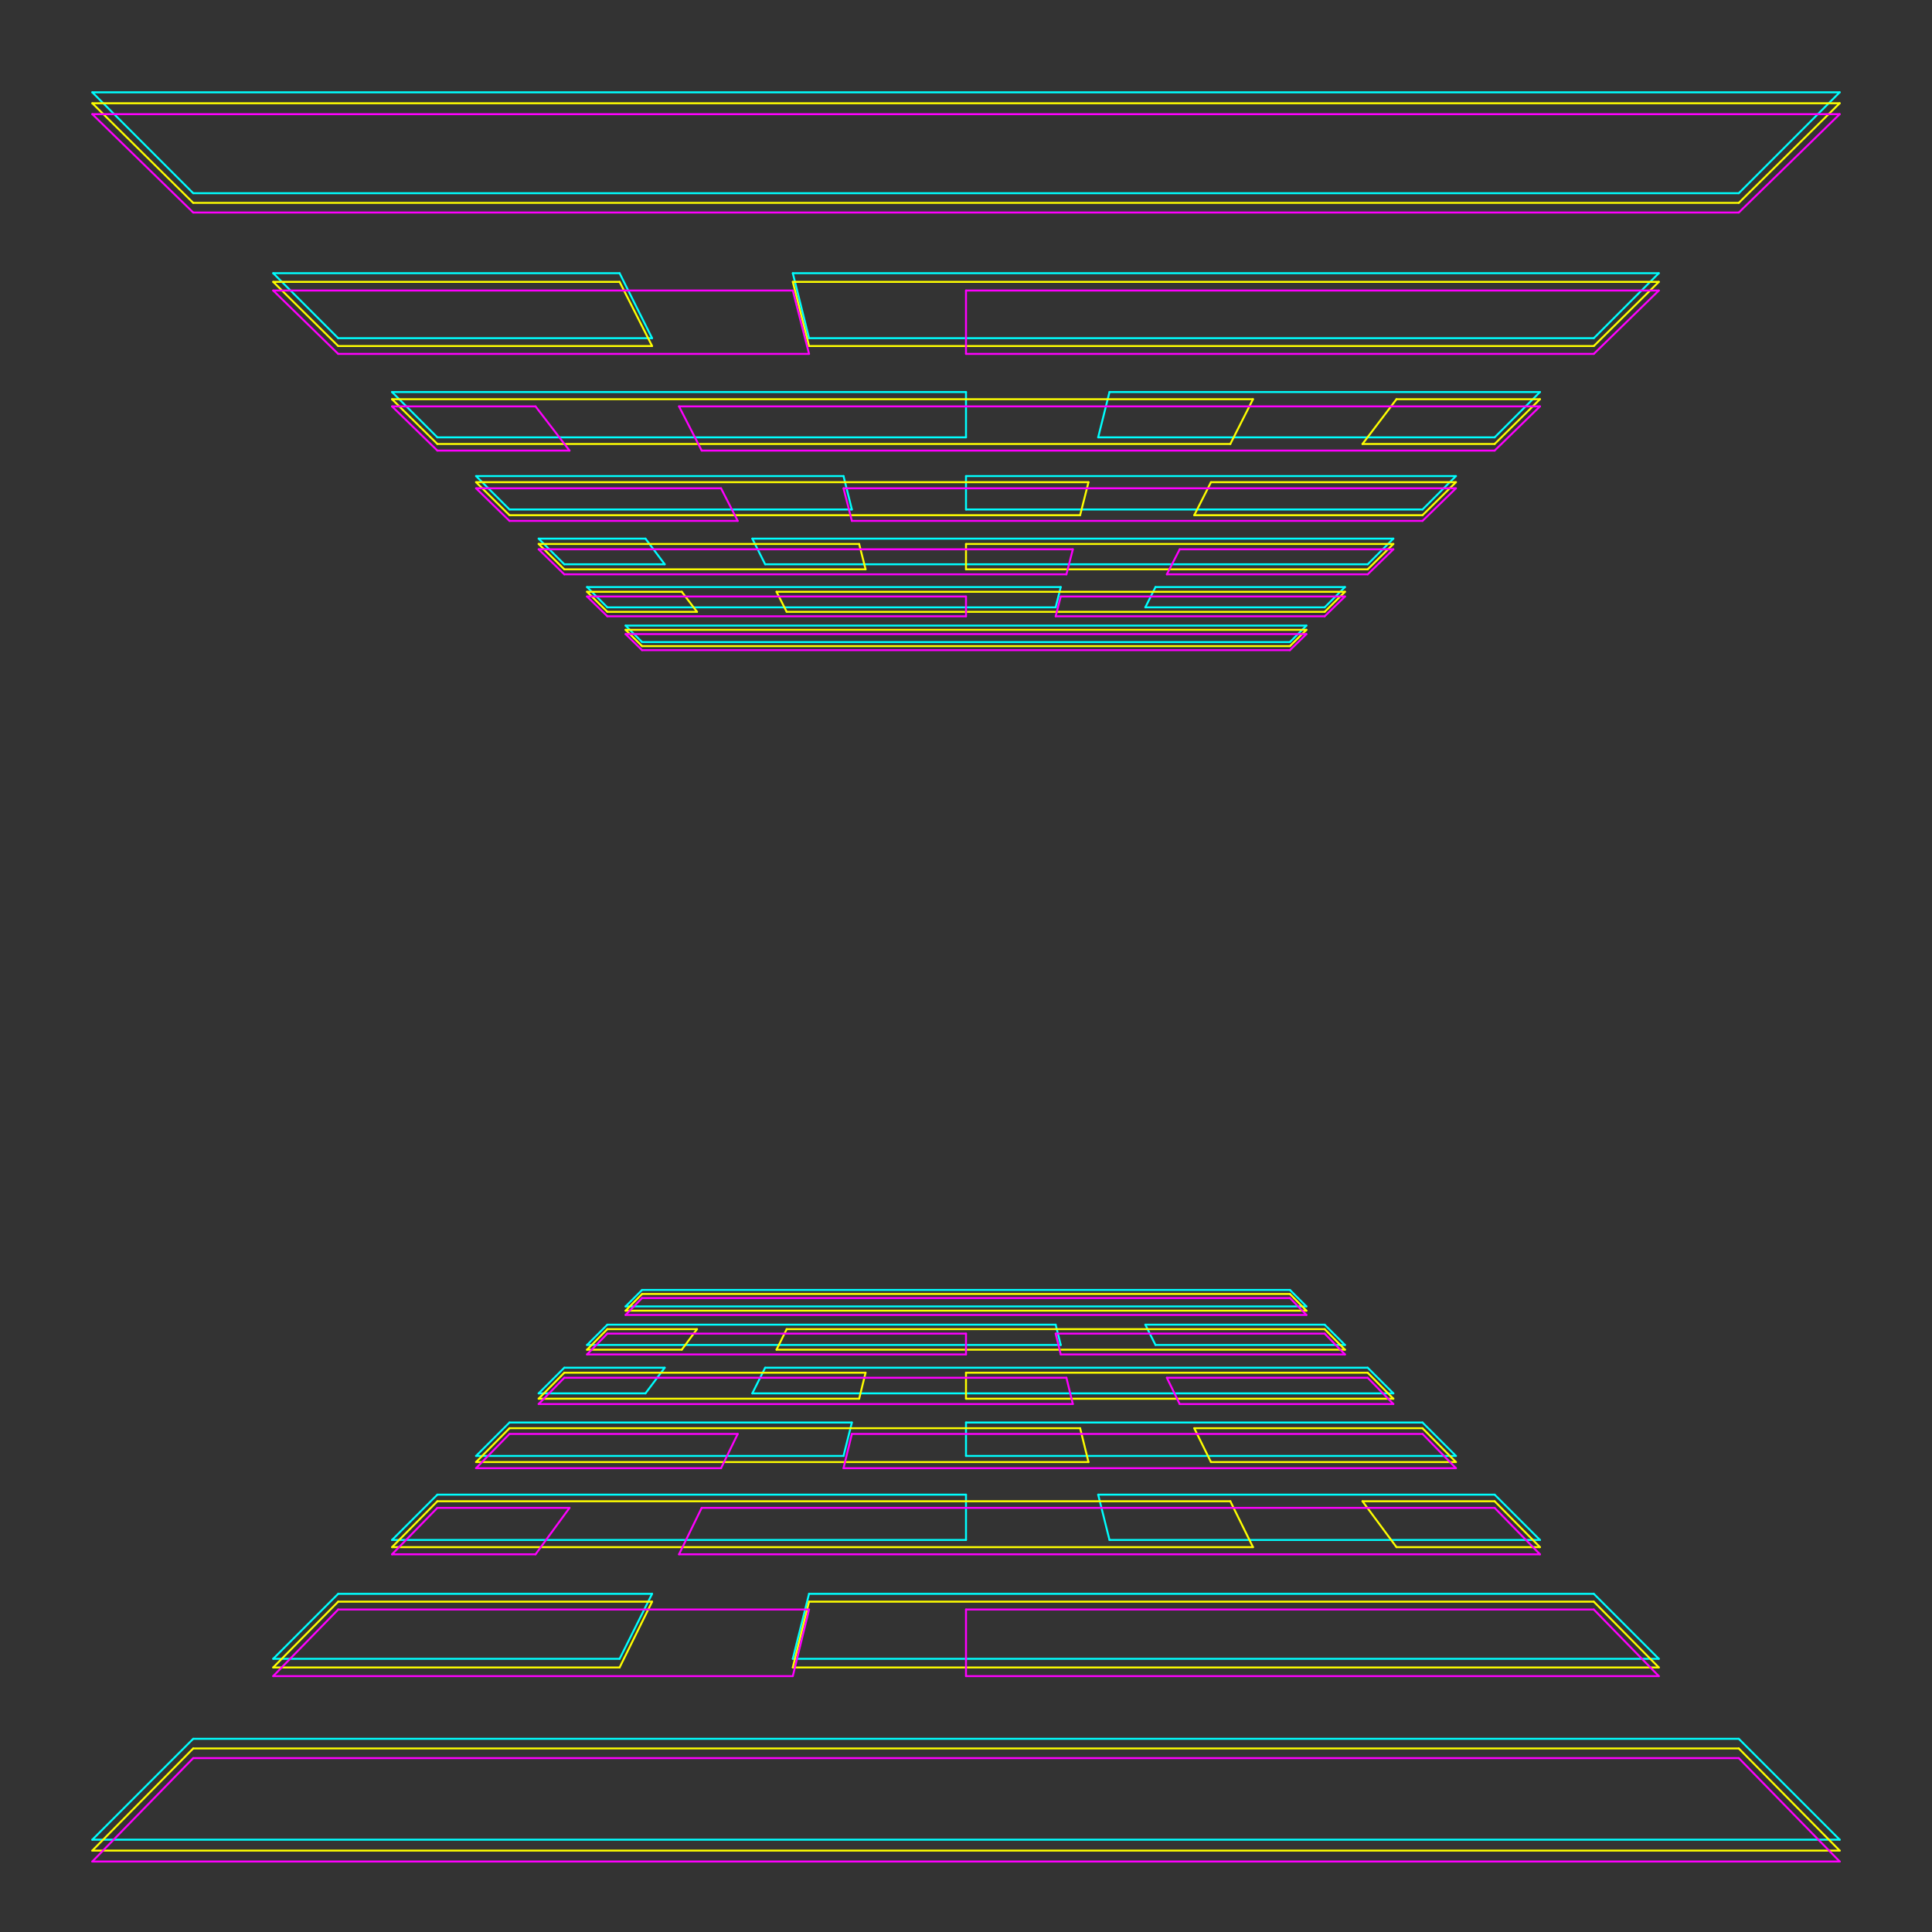 <?xml version="1.0"?>
<!DOCTYPE svg PUBLIC '-//W3C//DTD SVG 1.0//EN'
          'http://www.w3.org/TR/2001/REC-SVG-20010904/DTD/svg10.dtd'>
<svg xmlns:xlink="http://www.w3.org/1999/xlink" style="fill-opacity:1; color-rendering:auto; color-interpolation:auto; text-rendering:auto; stroke:black; stroke-linecap:square; stroke-miterlimit:10; shape-rendering:auto; stroke-opacity:1; fill:black; stroke-dasharray:none; font-weight:normal; stroke-width:1; font-family:'Dialog'; font-style:normal; stroke-linejoin:miter; font-size:12px; stroke-dashoffset:0; image-rendering:auto;" width="1000" height="1000" xmlns="http://www.w3.org/2000/svg"
><rect width="100%" height="100%" fill="#333333" stroke="none"/><!--Generated by the Batik Graphics2D SVG Generator--><defs id="genericDefs"
  /><g
  ><g style="stroke-linecap:round; fill:aqua; stroke:aqua;"
    ><line y2="100" style="fill:none;" x1="100" x2="900" y1="100"
    /></g
    ><g style="stroke-linecap:round; fill:aqua; stroke:aqua;"
    ><line y2="47.782" style="fill:none;" x1="900" x2="952.218" y1="100"
      /><line y2="47.782" style="fill:none;" x1="952.218" x2="47.782" y1="47.782"
      /><line y2="100" style="fill:none;" x1="47.782" x2="100" y1="47.782"
      /><line y2="175.045" style="fill:none;" x1="175.045" x2="337.523" y1="175.045"
      /><line y2="141.407" style="fill:none;" x1="337.523" x2="320.703" y1="175.045"
      /><line y2="141.407" style="fill:none;" x1="320.703" x2="141.407" y1="141.407"
      /><line y2="175.045" style="fill:none;" x1="141.407" x2="175.045" y1="141.407"
      /><line y2="175.045" style="fill:none;" x1="418.761" x2="824.955" y1="175.045"
      /><line y2="141.407" style="fill:none;" x1="824.955" x2="858.593" y1="175.045"
      /><line y2="141.407" style="fill:none;" x1="858.593" x2="410.352" y1="141.407"
      /><line y2="175.045" style="fill:none;" x1="410.352" x2="418.761" y1="141.407"
      /><line y2="226.38" style="fill:none;" x1="226.38" x2="500" y1="226.38"
      /><line y2="202.914" style="fill:none;" x1="500" x2="500" y1="226.38"
      /><line y2="202.914" style="fill:none;" x1="500" x2="202.914" y1="202.914"
      /><line y2="226.38" style="fill:none;" x1="202.914" x2="226.38" y1="202.914"
      /><line y2="226.38" style="fill:none;" x1="568.405" x2="773.62" y1="226.38"
      /><line y2="202.914" style="fill:none;" x1="773.62" x2="797.086" y1="226.38"
      /><line y2="202.914" style="fill:none;" x1="797.086" x2="574.271" y1="202.914"
      /><line y2="226.38" style="fill:none;" x1="574.271" x2="568.405" y1="202.914"
      /><line y2="263.708" style="fill:none;" x1="263.708" x2="440.927" y1="263.708"
      /><line y2="246.41" style="fill:none;" x1="440.927" x2="436.603" y1="263.708"
      /><line y2="246.41" style="fill:none;" x1="436.603" x2="246.41" y1="246.41"
      /><line y2="263.708" style="fill:none;" x1="246.41" x2="263.708" y1="246.41"
      /><line y2="263.708" style="fill:none;" x1="500" x2="736.292" y1="263.708"
      /><line y2="246.41" style="fill:none;" x1="736.292" x2="753.59" y1="263.708"
      /><line y2="246.41" style="fill:none;" x1="753.59" x2="500" y1="246.41"
      /><line y2="263.708" style="fill:none;" x1="500" x2="500" y1="246.41"
      /><line y2="292.074" style="fill:none;" x1="292.074" x2="344.055" y1="292.074"
      /><line y2="278.797" style="fill:none;" x1="344.055" x2="334.097" y1="292.074"
      /><line y2="278.797" style="fill:none;" x1="334.097" x2="278.797" y1="278.797"
      /><line y2="292.074" style="fill:none;" x1="278.797" x2="292.074" y1="278.797"
      /><line y2="292.074" style="fill:none;" x1="396.037" x2="707.926" y1="292.074"
      /><line y2="278.797" style="fill:none;" x1="707.926" x2="721.203" y1="292.074"
      /><line y2="278.797" style="fill:none;" x1="721.203" x2="389.398" y1="278.797"
      /><line y2="292.074" style="fill:none;" x1="389.398" x2="396.037" y1="278.797"
      /><line y2="314.359" style="fill:none;" x1="314.359" x2="546.41" y1="314.359"
      /><line y2="303.848" style="fill:none;" x1="546.41" x2="549.038" y1="314.359"
      /><line y2="303.848" style="fill:none;" x1="549.038" x2="303.848" y1="303.848"
      /><line y2="314.359" style="fill:none;" x1="303.848" x2="314.359" y1="303.848"
      /><line y2="314.359" style="fill:none;" x1="592.82" x2="685.641" y1="314.359"
      /><line y2="303.848" style="fill:none;" x1="685.641" x2="696.152" y1="314.359"
      /><line y2="303.848" style="fill:none;" x1="696.152" x2="598.076" y1="303.848"
      /><line y2="314.359" style="fill:none;" x1="598.076" x2="592.82" y1="303.848"
      /><line y2="332.33" style="fill:none;" x1="332.33" x2="667.67" y1="332.33"
      /><line y2="323.802" style="fill:none;" x1="667.67" x2="676.198" y1="332.33"
      /><line y2="323.802" style="fill:none;" x1="676.198" x2="323.802" y1="323.802"
      /><line y2="332.33" style="fill:none;" x1="323.802" x2="332.33" y1="323.802"
      /><line x1="100" x2="900" y1="105" style="fill:none; stroke:yellow;" y2="105"
      /><line x1="900" x2="952.218" y1="105" style="fill:none; stroke:yellow;" y2="53.435"
      /><line x1="952.218" x2="47.782" y1="53.435" style="fill:none; stroke:yellow;" y2="53.435"
      /><line x1="47.782" x2="100" y1="53.435" style="fill:none; stroke:yellow;" y2="105"
      /><line x1="175.045" x2="337.523" y1="179.107" style="fill:none; stroke:yellow;" y2="179.107"
      /><line x1="337.523" x2="320.703" y1="179.107" style="fill:none; stroke:yellow;" y2="145.889"
      /><line x1="320.703" x2="141.407" y1="145.889" style="fill:none; stroke:yellow;" y2="145.889"
      /><line x1="141.407" x2="175.045" y1="145.889" style="fill:none; stroke:yellow;" y2="179.107"
      /><line x1="418.761" x2="824.955" y1="179.107" style="fill:none; stroke:yellow;" y2="179.107"
      /><line x1="824.955" x2="858.593" y1="179.107" style="fill:none; stroke:yellow;" y2="145.889"
      /><line x1="858.593" x2="410.352" y1="145.889" style="fill:none; stroke:yellow;" y2="145.889"
      /><line x1="410.352" x2="418.761" y1="145.889" style="fill:none; stroke:yellow;" y2="179.107"
      /><line x1="226.38" x2="636.81" y1="229.8" style="fill:none; stroke:yellow;" y2="229.8"
      /><line x1="636.81" x2="648.543" y1="229.8" style="fill:none; stroke:yellow;" y2="206.627"
      /><line x1="648.543" x2="202.914" y1="206.627" style="fill:none; stroke:yellow;" y2="206.627"
      /><line x1="202.914" x2="226.38" y1="206.627" style="fill:none; stroke:yellow;" y2="229.8"
      /><line x1="705.215" x2="773.62" y1="229.8" style="fill:none; stroke:yellow;" y2="229.8"
      /><line x1="773.62" x2="797.086" y1="229.8" style="fill:none; stroke:yellow;" y2="206.627"
      /><line x1="797.086" x2="722.815" y1="206.627" style="fill:none; stroke:yellow;" y2="206.627"
      /><line x1="722.815" x2="705.215" y1="206.627" style="fill:none; stroke:yellow;" y2="229.8"
      /><line x1="263.708" x2="559.073" y1="266.662" style="fill:none; stroke:yellow;" y2="266.662"
      /><line x1="559.073" x2="563.398" y1="266.662" style="fill:none; stroke:yellow;" y2="249.58"
      /><line x1="563.398" x2="246.41" y1="249.58" style="fill:none; stroke:yellow;" y2="249.58"
      /><line x1="246.41" x2="263.708" y1="249.58" style="fill:none; stroke:yellow;" y2="266.662"
      /><line x1="618.146" x2="736.292" y1="266.662" style="fill:none; stroke:yellow;" y2="266.662"
      /><line x1="736.292" x2="753.59" y1="266.662" style="fill:none; stroke:yellow;" y2="249.58"
      /><line x1="753.59" x2="626.795" y1="249.58" style="fill:none; stroke:yellow;" y2="249.58"
      /><line x1="626.795" x2="618.146" y1="249.58" style="fill:none; stroke:yellow;" y2="266.662"
      /><line x1="292.074" x2="448.019" y1="294.673" style="fill:none; stroke:yellow;" y2="294.673"
      /><line x1="448.019" x2="444.699" y1="294.673" style="fill:none; stroke:yellow;" y2="281.562"
      /><line x1="444.699" x2="278.797" y1="281.562" style="fill:none; stroke:yellow;" y2="281.562"
      /><line x1="278.797" x2="292.074" y1="281.562" style="fill:none; stroke:yellow;" y2="294.673"
      /><line x1="500" x2="707.926" y1="294.673" style="fill:none; stroke:yellow;" y2="294.673"
      /><line x1="707.926" x2="721.203" y1="294.673" style="fill:none; stroke:yellow;" y2="281.562"
      /><line x1="721.203" x2="500" y1="281.562" style="fill:none; stroke:yellow;" y2="281.562"
      /><line x1="500" x2="500" y1="281.562" style="fill:none; stroke:yellow;" y2="294.673"
      /><line x1="314.359" x2="360.769" y1="316.68" style="fill:none; stroke:yellow;" y2="316.68"
      /><line x1="360.769" x2="352.886" y1="316.68" style="fill:none; stroke:yellow;" y2="306.3"
      /><line x1="352.886" x2="303.848" y1="306.3" style="fill:none; stroke:yellow;" y2="306.3"
      /><line x1="303.848" x2="314.359" y1="306.3" style="fill:none; stroke:yellow;" y2="316.68"
      /><line x1="407.18" x2="685.641" y1="316.68" style="fill:none; stroke:yellow;" y2="316.68"
      /><line x1="685.641" x2="696.152" y1="316.68" style="fill:none; stroke:yellow;" y2="306.3"
      /><line x1="696.152" x2="401.924" y1="306.3" style="fill:none; stroke:yellow;" y2="306.3"
      /><line x1="401.924" x2="407.18" y1="306.3" style="fill:none; stroke:yellow;" y2="316.68"
      /><line x1="332.33" x2="667.67" y1="334.426" style="fill:none; stroke:yellow;" y2="334.426"
      /><line x1="667.67" x2="676.198" y1="334.426" style="fill:none; stroke:yellow;" y2="326.004"
      /><line x1="676.198" x2="323.802" y1="326.004" style="fill:none; stroke:yellow;" y2="326.004"
      /><line x1="323.802" x2="332.33" y1="326.004" style="fill:none; stroke:yellow;" y2="334.426"
      /><line x1="100" x2="900" y1="110" style="fill:none; stroke:fuchsia;" y2="110"
      /><line x1="900" x2="952.218" y1="110" style="fill:none; stroke:fuchsia;" y2="59.088"
      /><line x1="952.218" x2="47.782" y1="59.088" style="fill:none; stroke:fuchsia;" y2="59.088"
      /><line x1="47.782" x2="100" y1="59.088" style="fill:none; stroke:fuchsia;" y2="110"
      /><line x1="175.045" x2="418.761" y1="183.169" style="fill:none; stroke:fuchsia;" y2="183.169"
      /><line x1="418.761" x2="410.352" y1="183.169" style="fill:none; stroke:fuchsia;" y2="150.372"
      /><line x1="410.352" x2="141.407" y1="150.372" style="fill:none; stroke:fuchsia;" y2="150.372"
      /><line x1="141.407" x2="175.045" y1="150.372" style="fill:none; stroke:fuchsia;" y2="183.169"
      /><line x1="500" x2="824.955" y1="183.169" style="fill:none; stroke:fuchsia;" y2="183.169"
      /><line x1="824.955" x2="858.593" y1="183.169" style="fill:none; stroke:fuchsia;" y2="150.372"
      /><line x1="858.593" x2="500" y1="150.372" style="fill:none; stroke:fuchsia;" y2="150.372"
      /><line x1="500" x2="500" y1="150.372" style="fill:none; stroke:fuchsia;" y2="183.169"
      /><line x1="226.38" x2="294.785" y1="233.22" style="fill:none; stroke:fuchsia;" y2="233.22"
      /><line x1="294.785" x2="277.185" y1="233.22" style="fill:none; stroke:fuchsia;" y2="210.341"
      /><line x1="277.185" x2="202.914" y1="210.341" style="fill:none; stroke:fuchsia;" y2="210.341"
      /><line x1="202.914" x2="226.38" y1="210.341" style="fill:none; stroke:fuchsia;" y2="233.22"
      /><line x1="363.19" x2="773.62" y1="233.22" style="fill:none; stroke:fuchsia;" y2="233.22"
      /><line x1="773.62" x2="797.086" y1="233.22" style="fill:none; stroke:fuchsia;" y2="210.341"
      /><line x1="797.086" x2="351.457" y1="210.341" style="fill:none; stroke:fuchsia;" y2="210.341"
      /><line x1="351.457" x2="363.19" y1="210.341" style="fill:none; stroke:fuchsia;" y2="233.22"
      /><line x1="263.708" x2="381.854" y1="269.615" style="fill:none; stroke:fuchsia;" y2="269.615"
      /><line x1="381.854" x2="373.205" y1="269.615" style="fill:none; stroke:fuchsia;" y2="252.75"
      /><line x1="373.205" x2="246.41" y1="252.75" style="fill:none; stroke:fuchsia;" y2="252.75"
      /><line x1="246.41" x2="263.708" y1="252.75" style="fill:none; stroke:fuchsia;" y2="269.615"
      /><line x1="440.927" x2="736.292" y1="269.615" style="fill:none; stroke:fuchsia;" y2="269.615"
      /><line x1="736.292" x2="753.59" y1="269.615" style="fill:none; stroke:fuchsia;" y2="252.75"
      /><line x1="753.59" x2="436.603" y1="252.75" style="fill:none; stroke:fuchsia;" y2="252.75"
      /><line x1="436.603" x2="440.927" y1="252.75" style="fill:none; stroke:fuchsia;" y2="269.615"
      /><line x1="292.074" x2="551.981" y1="297.272" style="fill:none; stroke:fuchsia;" y2="297.272"
      /><line x1="551.981" x2="555.301" y1="297.272" style="fill:none; stroke:fuchsia;" y2="284.327"
      /><line x1="555.301" x2="278.797" y1="284.327" style="fill:none; stroke:fuchsia;" y2="284.327"
      /><line x1="278.797" x2="292.074" y1="284.327" style="fill:none; stroke:fuchsia;" y2="297.272"
      /><line x1="603.963" x2="707.926" y1="297.272" style="fill:none; stroke:fuchsia;" y2="297.272"
      /><line x1="707.926" x2="721.203" y1="297.272" style="fill:none; stroke:fuchsia;" y2="284.327"
      /><line x1="721.203" x2="610.602" y1="284.327" style="fill:none; stroke:fuchsia;" y2="284.327"
      /><line x1="610.602" x2="603.963" y1="284.327" style="fill:none; stroke:fuchsia;" y2="297.272"
      /><line x1="314.359" x2="500" y1="319" style="fill:none; stroke:fuchsia;" y2="319"
      /><line x1="500" x2="500" y1="319" style="fill:none; stroke:fuchsia;" y2="308.751"
      /><line x1="500" x2="303.848" y1="308.751" style="fill:none; stroke:fuchsia;" y2="308.751"
      /><line x1="303.848" x2="314.359" y1="308.751" style="fill:none; stroke:fuchsia;" y2="319"
      /><line x1="546.41" x2="685.641" y1="319" style="fill:none; stroke:fuchsia;" y2="319"
      /><line x1="685.641" x2="696.152" y1="319" style="fill:none; stroke:fuchsia;" y2="308.751"
      /><line x1="696.152" x2="549.038" y1="308.751" style="fill:none; stroke:fuchsia;" y2="308.751"
      /><line x1="549.038" x2="546.41" y1="308.751" style="fill:none; stroke:fuchsia;" y2="319"
      /><line x1="332.33" x2="667.67" y1="336.522" style="fill:none; stroke:fuchsia;" y2="336.522"
      /><line x1="667.67" x2="676.198" y1="336.522" style="fill:none; stroke:fuchsia;" y2="328.207"
      /><line x1="676.198" x2="323.802" y1="328.207" style="fill:none; stroke:fuchsia;" y2="328.207"
      /><line x1="323.802" x2="332.33" y1="328.207" style="fill:none; stroke:fuchsia;" y2="336.522"
      /><line y2="900" style="fill:none;" x1="100" x2="900" y1="900"
      /><line y2="952.218" style="fill:none;" x1="900" x2="952.218" y1="900"
      /><line y2="952.218" style="fill:none;" x1="952.218" x2="47.782" y1="952.218"
      /><line y2="900" style="fill:none;" x1="47.782" x2="100" y1="952.218"
      /><line y2="824.955" style="fill:none;" x1="175.045" x2="337.523" y1="824.955"
      /><line y2="858.593" style="fill:none;" x1="337.523" x2="320.703" y1="824.955"
      /><line y2="858.593" style="fill:none;" x1="320.703" x2="141.407" y1="858.593"
      /><line y2="824.955" style="fill:none;" x1="141.407" x2="175.045" y1="858.593"
      /><line y2="824.955" style="fill:none;" x1="418.761" x2="824.955" y1="824.955"
      /><line y2="858.593" style="fill:none;" x1="824.955" x2="858.593" y1="824.955"
      /><line y2="858.593" style="fill:none;" x1="858.593" x2="410.352" y1="858.593"
      /><line y2="824.955" style="fill:none;" x1="410.352" x2="418.761" y1="858.593"
      /><line y2="773.62" style="fill:none;" x1="226.38" x2="500" y1="773.62"
      /><line y2="797.086" style="fill:none;" x1="500" x2="500" y1="773.62"
      /><line y2="797.086" style="fill:none;" x1="500" x2="202.914" y1="797.086"
      /><line y2="773.62" style="fill:none;" x1="202.914" x2="226.38" y1="797.086"
      /><line y2="773.62" style="fill:none;" x1="568.405" x2="773.62" y1="773.62"
      /><line y2="797.086" style="fill:none;" x1="773.62" x2="797.086" y1="773.62"
      /><line y2="797.086" style="fill:none;" x1="797.086" x2="574.271" y1="797.086"
      /><line y2="773.62" style="fill:none;" x1="574.271" x2="568.405" y1="797.086"
      /><line y2="736.292" style="fill:none;" x1="263.708" x2="440.927" y1="736.292"
      /><line y2="753.59" style="fill:none;" x1="440.927" x2="436.603" y1="736.292"
      /><line y2="753.59" style="fill:none;" x1="436.603" x2="246.41" y1="753.59"
      /><line y2="736.292" style="fill:none;" x1="246.41" x2="263.708" y1="753.59"
      /><line y2="736.292" style="fill:none;" x1="500" x2="736.292" y1="736.292"
      /><line y2="753.59" style="fill:none;" x1="736.292" x2="753.59" y1="736.292"
      /><line y2="753.59" style="fill:none;" x1="753.59" x2="500" y1="753.59"
      /><line y2="736.292" style="fill:none;" x1="500" x2="500" y1="753.59"
      /><line y2="707.926" style="fill:none;" x1="292.074" x2="344.055" y1="707.926"
      /><line y2="721.203" style="fill:none;" x1="344.055" x2="334.097" y1="707.926"
      /><line y2="721.203" style="fill:none;" x1="334.097" x2="278.797" y1="721.203"
      /><line y2="707.926" style="fill:none;" x1="278.797" x2="292.074" y1="721.203"
      /><line y2="707.926" style="fill:none;" x1="396.037" x2="707.926" y1="707.926"
      /><line y2="721.203" style="fill:none;" x1="707.926" x2="721.203" y1="707.926"
      /><line y2="721.203" style="fill:none;" x1="721.203" x2="389.398" y1="721.203"
      /><line y2="707.926" style="fill:none;" x1="389.398" x2="396.037" y1="721.203"
      /><line y2="685.641" style="fill:none;" x1="314.359" x2="546.41" y1="685.641"
      /><line y2="696.152" style="fill:none;" x1="546.41" x2="549.038" y1="685.641"
      /><line y2="696.152" style="fill:none;" x1="549.038" x2="303.848" y1="696.152"
      /><line y2="685.641" style="fill:none;" x1="303.848" x2="314.359" y1="696.152"
      /><line y2="685.641" style="fill:none;" x1="592.82" x2="685.641" y1="685.641"
      /><line y2="696.152" style="fill:none;" x1="685.641" x2="696.152" y1="685.641"
      /><line y2="696.152" style="fill:none;" x1="696.152" x2="598.076" y1="696.152"
      /><line y2="685.641" style="fill:none;" x1="598.076" x2="592.82" y1="696.152"
      /><line y2="667.67" style="fill:none;" x1="332.33" x2="667.67" y1="667.67"
      /><line y2="676.198" style="fill:none;" x1="667.67" x2="676.198" y1="667.67"
      /><line y2="676.198" style="fill:none;" x1="676.198" x2="323.802" y1="676.198"
      /><line y2="667.67" style="fill:none;" x1="323.802" x2="332.33" y1="676.198"
      /><line x1="100" x2="900" y1="905" style="fill:none; stroke:yellow;" y2="905"
      /><line x1="900" x2="952.218" y1="905" style="fill:none; stroke:yellow;" y2="957.87"
      /><line x1="952.218" x2="47.782" y1="957.87" style="fill:none; stroke:yellow;" y2="957.87"
      /><line x1="47.782" x2="100" y1="957.87" style="fill:none; stroke:yellow;" y2="905"
      /><line x1="175.045" x2="337.523" y1="829.017" style="fill:none; stroke:yellow;" y2="829.017"
      /><line x1="337.523" x2="320.703" y1="829.017" style="fill:none; stroke:yellow;" y2="863.076"
      /><line x1="320.703" x2="141.407" y1="863.076" style="fill:none; stroke:yellow;" y2="863.076"
      /><line x1="141.407" x2="175.045" y1="863.076" style="fill:none; stroke:yellow;" y2="829.017"
      /><line x1="418.761" x2="824.955" y1="829.017" style="fill:none; stroke:yellow;" y2="829.017"
      /><line x1="824.955" x2="858.593" y1="829.017" style="fill:none; stroke:yellow;" y2="863.076"
      /><line x1="858.593" x2="410.352" y1="863.076" style="fill:none; stroke:yellow;" y2="863.076"
      /><line x1="410.352" x2="418.761" y1="863.076" style="fill:none; stroke:yellow;" y2="829.017"
      /><line x1="226.38" x2="636.81" y1="777.04" style="fill:none; stroke:yellow;" y2="777.04"
      /><line x1="636.81" x2="648.543" y1="777.04" style="fill:none; stroke:yellow;" y2="800.8"
      /><line x1="648.543" x2="202.914" y1="800.8" style="fill:none; stroke:yellow;" y2="800.8"
      /><line x1="202.914" x2="226.38" y1="800.8" style="fill:none; stroke:yellow;" y2="777.04"
      /><line x1="705.215" x2="773.62" y1="777.04" style="fill:none; stroke:yellow;" y2="777.04"
      /><line x1="773.62" x2="797.086" y1="777.04" style="fill:none; stroke:yellow;" y2="800.8"
      /><line x1="797.086" x2="722.815" y1="800.8" style="fill:none; stroke:yellow;" y2="800.8"
      /><line x1="722.815" x2="705.215" y1="800.8" style="fill:none; stroke:yellow;" y2="777.04"
      /><line x1="263.708" x2="559.073" y1="739.246" style="fill:none; stroke:yellow;" y2="739.246"
      /><line x1="559.073" x2="563.398" y1="739.246" style="fill:none; stroke:yellow;" y2="756.76"
      /><line x1="563.398" x2="246.41" y1="756.76" style="fill:none; stroke:yellow;" y2="756.76"
      /><line x1="246.41" x2="263.708" y1="756.76" style="fill:none; stroke:yellow;" y2="739.246"
      /><line x1="618.146" x2="736.292" y1="739.246" style="fill:none; stroke:yellow;" y2="739.246"
      /><line x1="736.292" x2="753.59" y1="739.246" style="fill:none; stroke:yellow;" y2="756.76"
      /><line x1="753.59" x2="626.795" y1="756.76" style="fill:none; stroke:yellow;" y2="756.76"
      /><line x1="626.795" x2="618.146" y1="756.76" style="fill:none; stroke:yellow;" y2="739.246"
      /><line x1="292.074" x2="448.019" y1="710.525" style="fill:none; stroke:yellow;" y2="710.525"
      /><line x1="448.019" x2="444.699" y1="710.525" style="fill:none; stroke:yellow;" y2="723.968"
      /><line x1="444.699" x2="278.797" y1="723.968" style="fill:none; stroke:yellow;" y2="723.968"
      /><line x1="278.797" x2="292.074" y1="723.968" style="fill:none; stroke:yellow;" y2="710.525"
      /><line x1="500" x2="707.926" y1="710.525" style="fill:none; stroke:yellow;" y2="710.525"
      /><line x1="707.926" x2="721.203" y1="710.525" style="fill:none; stroke:yellow;" y2="723.968"
      /><line x1="721.203" x2="500" y1="723.968" style="fill:none; stroke:yellow;" y2="723.968"
      /><line x1="500" x2="500" y1="723.968" style="fill:none; stroke:yellow;" y2="710.525"
      /><line x1="314.359" x2="360.769" y1="687.961" style="fill:none; stroke:yellow;" y2="687.961"
      /><line x1="360.769" x2="352.886" y1="687.961" style="fill:none; stroke:yellow;" y2="698.604"
      /><line x1="352.886" x2="303.848" y1="698.604" style="fill:none; stroke:yellow;" y2="698.604"
      /><line x1="303.848" x2="314.359" y1="698.604" style="fill:none; stroke:yellow;" y2="687.961"
      /><line x1="407.18" x2="685.641" y1="687.961" style="fill:none; stroke:yellow;" y2="687.961"
      /><line x1="685.641" x2="696.152" y1="687.961" style="fill:none; stroke:yellow;" y2="698.604"
      /><line x1="696.152" x2="401.924" y1="698.604" style="fill:none; stroke:yellow;" y2="698.604"
      /><line x1="401.924" x2="407.18" y1="698.604" style="fill:none; stroke:yellow;" y2="687.961"
      /><line x1="332.33" x2="667.67" y1="669.766" style="fill:none; stroke:yellow;" y2="669.766"
      /><line x1="667.67" x2="676.198" y1="669.766" style="fill:none; stroke:yellow;" y2="678.401"
      /><line x1="676.198" x2="323.802" y1="678.401" style="fill:none; stroke:yellow;" y2="678.401"
      /><line x1="323.802" x2="332.33" y1="678.401" style="fill:none; stroke:yellow;" y2="669.766"
      /><line x1="100" x2="900" y1="910" style="fill:none; stroke:fuchsia;" y2="910"
      /><line x1="900" x2="952.218" y1="910" style="fill:none; stroke:fuchsia;" y2="963.523"
      /><line x1="952.218" x2="47.782" y1="963.523" style="fill:none; stroke:fuchsia;" y2="963.523"
      /><line x1="47.782" x2="100" y1="963.523" style="fill:none; stroke:fuchsia;" y2="910"
      /><line x1="175.045" x2="418.761" y1="833.079" style="fill:none; stroke:fuchsia;" y2="833.079"
      /><line x1="418.761" x2="410.352" y1="833.079" style="fill:none; stroke:fuchsia;" y2="867.558"
      /><line x1="410.352" x2="141.407" y1="867.558" style="fill:none; stroke:fuchsia;" y2="867.558"
      /><line x1="141.407" x2="175.045" y1="867.558" style="fill:none; stroke:fuchsia;" y2="833.079"
      /><line x1="500" x2="824.955" y1="833.079" style="fill:none; stroke:fuchsia;" y2="833.079"
      /><line x1="824.955" x2="858.593" y1="833.079" style="fill:none; stroke:fuchsia;" y2="867.558"
      /><line x1="858.593" x2="500" y1="867.558" style="fill:none; stroke:fuchsia;" y2="867.558"
      /><line x1="500" x2="500" y1="867.558" style="fill:none; stroke:fuchsia;" y2="833.079"
      /><line x1="226.38" x2="294.785" y1="780.461" style="fill:none; stroke:fuchsia;" y2="780.461"
      /><line x1="294.785" x2="277.185" y1="780.461" style="fill:none; stroke:fuchsia;" y2="804.513"
      /><line x1="277.185" x2="202.914" y1="804.513" style="fill:none; stroke:fuchsia;" y2="804.513"
      /><line x1="202.914" x2="226.38" y1="804.513" style="fill:none; stroke:fuchsia;" y2="780.461"
      /><line x1="363.19" x2="773.62" y1="780.461" style="fill:none; stroke:fuchsia;" y2="780.461"
      /><line x1="773.62" x2="797.086" y1="780.461" style="fill:none; stroke:fuchsia;" y2="804.513"
      /><line x1="797.086" x2="351.457" y1="804.513" style="fill:none; stroke:fuchsia;" y2="804.513"
      /><line x1="351.457" x2="363.19" y1="804.513" style="fill:none; stroke:fuchsia;" y2="780.461"
      /><line x1="263.708" x2="381.854" y1="742.199" style="fill:none; stroke:fuchsia;" y2="742.199"
      /><line x1="381.854" x2="373.205" y1="742.199" style="fill:none; stroke:fuchsia;" y2="759.93"
      /><line x1="373.205" x2="246.41" y1="759.93" style="fill:none; stroke:fuchsia;" y2="759.93"
      /><line x1="246.41" x2="263.708" y1="759.93" style="fill:none; stroke:fuchsia;" y2="742.199"
      /><line x1="440.927" x2="736.292" y1="742.199" style="fill:none; stroke:fuchsia;" y2="742.199"
      /><line x1="736.292" x2="753.59" y1="742.199" style="fill:none; stroke:fuchsia;" y2="759.93"
      /><line x1="753.59" x2="436.603" y1="759.93" style="fill:none; stroke:fuchsia;" y2="759.93"
      /><line x1="436.603" x2="440.927" y1="759.93" style="fill:none; stroke:fuchsia;" y2="742.199"
      /><line x1="292.074" x2="551.981" y1="713.124" style="fill:none; stroke:fuchsia;" y2="713.124"
      /><line x1="551.981" x2="555.301" y1="713.124" style="fill:none; stroke:fuchsia;" y2="726.734"
      /><line x1="555.301" x2="278.797" y1="726.734" style="fill:none; stroke:fuchsia;" y2="726.734"
      /><line x1="278.797" x2="292.074" y1="726.734" style="fill:none; stroke:fuchsia;" y2="713.124"
      /><line x1="603.963" x2="707.926" y1="713.124" style="fill:none; stroke:fuchsia;" y2="713.124"
      /><line x1="707.926" x2="721.203" y1="713.124" style="fill:none; stroke:fuchsia;" y2="726.734"
      /><line x1="721.203" x2="610.602" y1="726.734" style="fill:none; stroke:fuchsia;" y2="726.734"
      /><line x1="610.602" x2="603.963" y1="726.734" style="fill:none; stroke:fuchsia;" y2="713.124"
      /><line x1="314.359" x2="500" y1="690.282" style="fill:none; stroke:fuchsia;" y2="690.282"
      /><line x1="500" x2="500" y1="690.282" style="fill:none; stroke:fuchsia;" y2="701.056"
      /><line x1="500" x2="303.848" y1="701.056" style="fill:none; stroke:fuchsia;" y2="701.056"
      /><line x1="303.848" x2="314.359" y1="701.056" style="fill:none; stroke:fuchsia;" y2="690.282"
      /><line x1="546.41" x2="685.641" y1="690.282" style="fill:none; stroke:fuchsia;" y2="690.282"
      /><line x1="685.641" x2="696.152" y1="690.282" style="fill:none; stroke:fuchsia;" y2="701.056"
      /><line x1="696.152" x2="549.038" y1="701.056" style="fill:none; stroke:fuchsia;" y2="701.056"
      /><line x1="549.038" x2="546.41" y1="701.056" style="fill:none; stroke:fuchsia;" y2="690.282"
      /><line x1="332.33" x2="667.67" y1="671.862" style="fill:none; stroke:fuchsia;" y2="671.862"
      /><line x1="667.67" x2="676.198" y1="671.862" style="fill:none; stroke:fuchsia;" y2="680.603"
      /><line x1="676.198" x2="323.802" y1="680.603" style="fill:none; stroke:fuchsia;" y2="680.603"
      /><line x1="323.802" x2="332.33" y1="680.603" style="fill:none; stroke:fuchsia;" y2="671.862"
    /></g
  ></g
></svg
>
